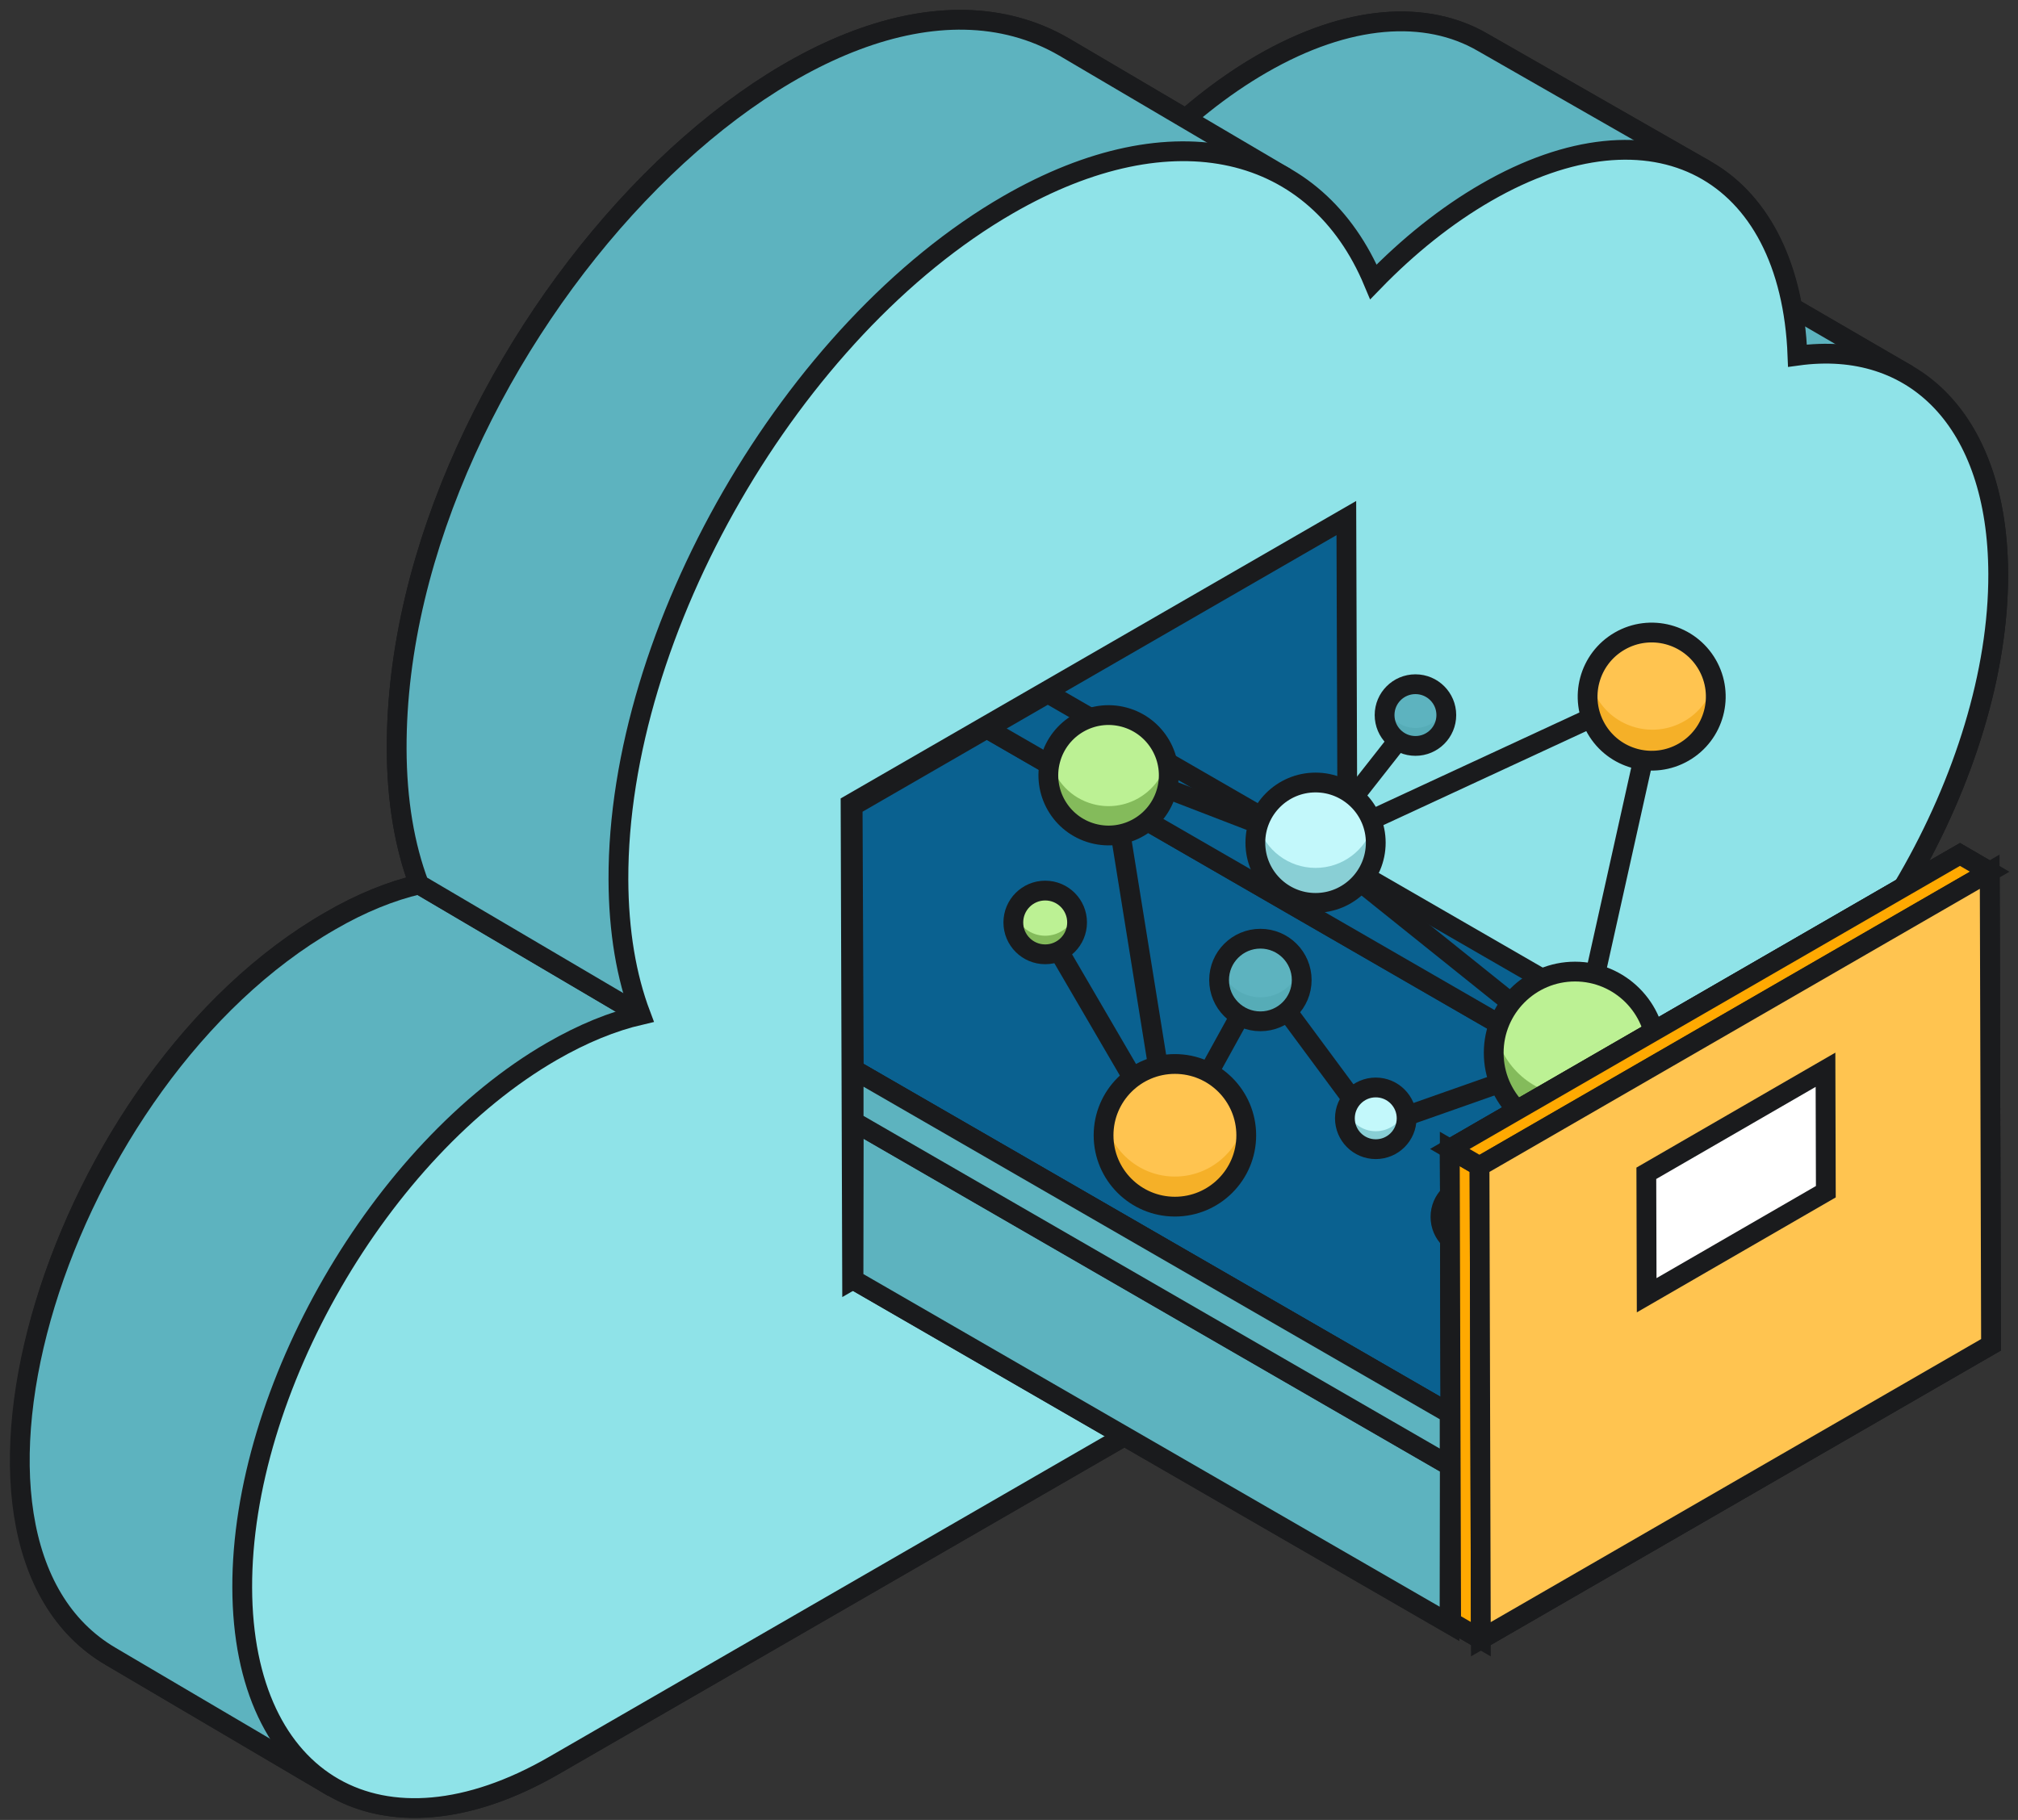 <svg width="102" height="92" viewBox="0 0 102 92" fill="none" xmlns="http://www.w3.org/2000/svg">
  <rect x="0" y="0" width="102" height="92" fill="#333333" stroke="none"/>
  <path
    d="M96.315 18.92C96.35 18.93 96.396 18.922 96.426 18.939L90.574 15.538C89.963 12.192 88.387 9.799 86.143 8.56C86.161 8.569 86.178 8.568 86.197 8.579L74.944 2.139C72.089 0.481 68.135 0.715 63.77 3.235C62.449 3.998 61.169 4.94 59.944 6.002L53.792 2.379C41.364 -4.843 19.992 17.677 20.05 37.854C20.057 40.484 20.453 42.778 21.18 44.704L32.389 51.304C32.386 51.305 32.384 51.306 32.382 51.307L21.177 44.71C19.753 45.045 18.244 45.653 16.694 46.553C2.89 54.478 -4.245 78.006 5.61 83.743L16.819 90.343C16.787 90.324 16.784 90.307 16.756 90.288C19.616 91.996 23.595 91.79 27.995 89.25L85.336 56.145C94.019 51.131 101.028 38.991 101 29.013C100.986 24 99.185 20.533 96.315 18.92Z"
    fill="#5DB3BF" stroke="#1A1B1D" />
  <path
    d="M32.387 51.309C30.962 51.644 36.578 56.006 35.028 56.907C29.517 60.07 35.558 70.28 32.75 76.817C31.158 80.588 27.101 79.22 27.122 82.865C27.122 87.81 14.012 88.708 16.819 90.342L5.61 83.742C-4.391 77.92 3.055 54.383 16.694 46.553C18.244 45.652 19.753 45.044 21.177 44.709L32.387 51.309Z"
    fill="#5DB3BF" stroke="#1A1B1D" />
  <path
    d="M88.77 14.491L96.426 18.94C94.862 18.031 87.214 26.693 85.101 26.983L83.198 13.532C85.311 13.241 87.206 13.582 88.77 14.491Z"
    fill="#5DB3BF" stroke="#1A1B1D" />
  <path
    d="M74.944 2.14L86.197 8.58C83.343 6.921 83.818 28.251 79.453 30.771C77.442 31.932 71.041 12.541 69.281 14.355L58.073 7.755C59.832 5.941 61.759 4.397 63.77 3.236C68.135 0.716 72.089 0.481 74.944 2.14Z"
    fill="#5DB3BF" stroke="#1A1B1D" />
  <path
    d="M53.792 2.379C41.364 -4.843 19.992 17.677 20.05 37.854C20.057 40.484 20.453 42.778 21.18 44.704L32.389 51.304C31.661 49.378 44.741 57.087 44.734 54.457C44.698 41.914 53.505 26.66 64.421 20.358C69.91 17.189 61.409 6.893 65 8.979L53.792 2.379Z"
    fill="#5DB3BF" stroke="#1A1B1D" />
  <path
    d="M50.945 10.354C59.351 5.501 66.553 7.393 69.421 14.247C71.18 12.433 73.106 10.889 75.118 9.728C83.579 4.843 90.494 8.546 90.854 17.98C96.771 17.166 100.978 21.299 101 29.013C101.028 38.99 94.019 51.131 85.336 56.144L27.995 89.25C19.326 94.255 12.271 90.234 12.243 80.257C12.214 70.279 19.224 58.155 27.893 53.15C29.446 52.253 30.959 51.635 32.389 51.304C31.661 49.377 31.266 47.084 31.258 44.454C31.223 31.91 40.029 16.656 50.945 10.354Z"
    fill="#8FE3E8" stroke="#1A1B1D" />
  <path d="M42.992 40.65L68.051 26.189L68.13 50.23L43.07 64.704L42.992 40.65Z"
    fill="#0A6190" stroke="#1A1B1D" />
  <path
    d="M49.883 36.827L43.097 40.745L43.154 54.071L74.373 72.089L92.615 61.491L49.883 36.827Z"
    fill="#0A6190" stroke="#1A1B1D" />
  <path d="M95.682 59.709L52.96 35.051L49.883 36.828L92.614 61.491L95.682 59.709Z"
    fill="#0A6190" stroke="#1A1B1D" />
  <path
    d="M73.273 74.089L73.272 71.456L43.147 54.069L43.147 56.699L43.153 56.703L43.14 64.694L73.267 82.088L73.28 74.093L73.273 74.089Z"
    fill="#5DB3BF" stroke="#1A1B1D" />
  <path d="M73.28 74.094L73.267 82.088L43.14 64.695L43.153 56.7L73.28 74.094Z"
    fill="#5DB3BF" stroke="#1A1B1D" />
  <path d="M73.272 71.456L43.147 54.069L43.147 56.699L73.273 74.093L73.272 71.456Z"
    fill="#5DB3BF" stroke="#1A1B1D" />
  <path
    d="M96.415 62.339C96.436 63.218 95.828 64.266 95.053 64.706C94.55 64.999 94.131 64.916 93.9 64.601C93.963 64.664 94.005 64.769 94.089 64.811L93.481 64.434C93.23 64.308 93.083 63.994 93.083 63.554C93.083 62.695 93.691 61.626 94.445 61.186C94.822 60.977 95.178 60.956 95.409 61.102L96.016 61.459C96.268 61.605 96.415 61.919 96.415 62.339Z"
    fill="#FFA901" stroke="#1A1B1D" />
  <path
    d="M83.739 68.708C83.99 68.854 84.137 69.168 84.137 69.588C84.137 70.468 83.529 71.515 82.775 71.955C82.335 72.207 81.958 72.186 81.707 71.955C81.728 71.997 81.769 72.039 81.811 72.06L81.204 71.683C80.952 71.557 80.806 71.243 80.806 70.803C80.785 69.944 81.413 68.875 82.168 68.435C82.545 68.226 82.88 68.205 83.131 68.351L83.739 68.708Z"
    fill="#FFA901" stroke="#1A1B1D" />
  <path
    d="M95.418 61.099C95.17 60.955 94.826 60.975 94.447 61.194C93.69 61.631 93.078 62.691 93.08 63.561C93.082 63.994 93.234 64.298 93.479 64.441L94.086 64.807C93.841 64.664 93.688 64.36 93.687 63.927C93.685 63.057 94.296 61.997 95.053 61.56C95.433 61.341 95.777 61.321 96.025 61.465L95.418 61.099Z"
    fill="#BCF194" stroke="#1A1B1D" />
  <path
    d="M95.053 61.56C95.81 61.124 96.422 61.477 96.424 62.346C96.427 63.22 95.819 64.273 95.062 64.71C94.305 65.147 93.689 64.801 93.687 63.927C93.684 63.057 94.296 61.998 95.053 61.56Z"
    fill="#6FA646" stroke="#1A1B1D" />
  <path
    d="M83.135 68.348C82.886 68.204 82.543 68.224 82.163 68.443C81.406 68.88 80.795 69.94 80.797 70.81C80.798 71.243 80.951 71.547 81.196 71.69L81.803 72.056C81.557 71.913 81.405 71.609 81.404 71.176C81.401 70.306 82.013 69.246 82.77 68.809C83.15 68.59 83.493 68.57 83.741 68.714L83.135 68.348Z"
    fill="#6FA646" stroke="#1A1B1D" />
  <path
    d="M82.77 68.809C83.527 68.372 84.139 68.725 84.141 69.594C84.144 70.468 83.536 71.522 82.779 71.959C82.022 72.395 81.406 72.049 81.404 71.175C81.401 70.305 82.013 69.246 82.77 68.809Z"
    fill="#FFA901" stroke="#1A1B1D" />
  <path
    d="M98.881 64.026L96.043 62.387L95.906 62.306C95.768 62.26 95.595 62.283 95.4 62.398C94.94 62.663 94.584 63.295 94.584 63.812C94.584 64.053 94.665 64.237 94.802 64.329C97.197 65.712 96.37 65.234 96.549 65.338C96.902 65.542 96.902 66.051 96.55 66.255L88.169 71.124C87.79 71.342 87.055 71.342 86.675 71.124L83.746 69.438L83.608 69.358C83.597 69.358 83.597 69.358 83.585 69.358C83.447 69.312 83.286 69.347 83.103 69.45C82.643 69.714 82.287 70.346 82.287 70.863C82.287 71.036 82.333 71.185 82.413 71.288V71.3C82.448 71.335 82.471 71.346 82.505 71.369C82.715 71.49 85.736 73.233 85.526 73.112C86.078 73.422 86.744 73.583 87.422 73.583C88.1 73.583 88.778 73.422 89.318 73.112L98.904 67.542C99.605 67.129 100.007 66.497 100.007 65.796C100.007 65.083 99.605 64.44 98.881 64.026Z"
    fill="#FFC450" stroke="#1A1B1D" />
  <path
    d="M59.149 57.743L56.091 38.751L66.48 42.756M59.149 57.743L63.763 49.374L69.41 57.004L79.718 53.374M59.149 57.743L52.813 46.877M66.48 42.756L79.718 53.374M66.48 42.756L83.878 34.693L79.718 53.374M66.48 42.756L71.501 36.365M79.718 53.374L74.428 61.516"
    stroke="#1A1B1D" />
  <circle cx="56.032" cy="39.192" r="3.043" transform="rotate(105 56.032 39.192)"
    fill="#BCF194" />
  <path opacity="0.5" fill-rule="evenodd" clip-rule="evenodd"
    d="M53.08 38.451C52.676 40.059 53.637 41.7 55.244 42.13C56.867 42.565 58.536 41.602 58.971 39.979C59.11 39.459 59.106 38.935 58.983 38.448C58.979 38.464 58.975 38.48 58.971 38.495C58.536 40.119 56.867 41.082 55.244 40.647C54.14 40.351 53.342 39.485 53.08 38.451Z"
    fill="#4D8622" />
  <circle cx="56.032" cy="39.192" r="3.043" transform="rotate(105 56.032 39.192)"
    stroke="#1A1B1D" />
  <circle cx="59.386" cy="57.392" r="3.606" transform="rotate(90 59.386 57.392)"
    fill="#FFC450" />
  <path opacity="0.5" fill-rule="evenodd" clip-rule="evenodd"
    d="M55.861 56.632C56.21 58.258 57.656 59.477 59.386 59.477C61.116 59.477 62.562 58.258 62.911 56.632C62.964 56.877 62.992 57.132 62.992 57.393C62.992 59.385 61.378 60.999 59.386 60.999C57.395 60.999 55.78 59.385 55.78 57.393C55.78 57.132 55.808 56.877 55.861 56.632Z"
    fill="#EC9C00" />
  <circle cx="59.386" cy="57.392" r="3.606" transform="rotate(90 59.386 57.392)"
    stroke="#1A1B1D" />
  <circle cx="83.485" cy="35.215" r="3.239" transform="rotate(60 83.485 35.215)"
    fill="#FFC450" />
  <path opacity="0.5" fill-rule="evenodd" clip-rule="evenodd"
    d="M80.715 35.267C81.609 36.816 83.59 37.347 85.14 36.453C85.91 36.008 86.428 35.295 86.645 34.5C86.951 35.847 86.364 37.293 85.105 38.02C83.555 38.914 81.575 38.384 80.68 36.834C80.23 36.055 80.141 35.167 80.36 34.363C80.431 34.673 80.548 34.977 80.715 35.267Z"
    fill="#EC9C00" />
  <circle cx="83.485" cy="35.215" r="3.239" transform="rotate(60 83.485 35.215)"
    stroke="#1A1B1D" />
  <circle cx="66.495" cy="42.6" r="3.043" transform="rotate(90 66.495 42.6)"
    fill="#C3F8FB" />
  <path opacity="0.5" fill-rule="evenodd" clip-rule="evenodd"
    d="M63.583 41.716C63.962 42.965 65.123 43.874 66.496 43.874C67.868 43.874 69.029 42.965 69.408 41.716C69.493 41.996 69.538 42.293 69.538 42.601C69.538 44.281 68.176 45.644 66.496 45.644C64.815 45.644 63.453 44.281 63.453 42.601C63.453 42.293 63.498 41.996 63.583 41.716Z"
    fill="#51A6B1" />
  <circle cx="66.495" cy="42.6" r="3.043" transform="rotate(90 66.495 42.6)"
    stroke="#1A1B1D" />
  <circle cx="63.707" cy="49.541" r="2.088" transform="rotate(90 63.707 49.541)"
    fill="#5DB3BF" />
  <path opacity="0.5" fill-rule="evenodd" clip-rule="evenodd"
    d="M61.709 48.934C61.969 49.791 62.765 50.414 63.707 50.414C64.649 50.414 65.445 49.791 65.705 48.934C65.763 49.126 65.795 49.329 65.795 49.541C65.795 50.694 64.86 51.628 63.707 51.628C62.554 51.628 61.62 50.694 61.62 49.541C61.62 49.329 61.651 49.126 61.709 48.934Z"
    fill="#51A6B1" />
  <circle cx="63.707" cy="49.541" r="2.088" transform="rotate(90 63.707 49.541)"
    stroke="#1A1B1D" />
  <circle cx="52.83" cy="46.631" r="1.611" transform="rotate(90 52.83 46.631)"
    fill="#BCF194" />
  <path opacity="0.5" fill-rule="evenodd" clip-rule="evenodd"
    d="M51.288 46.161C51.489 46.822 52.104 47.303 52.83 47.303C53.557 47.303 54.172 46.822 54.372 46.161C54.417 46.309 54.441 46.467 54.441 46.63C54.441 47.52 53.72 48.241 52.83 48.241C51.941 48.241 51.219 47.52 51.219 46.63C51.219 46.467 51.243 46.309 51.288 46.161Z"
    fill="#4D8622" />
  <circle cx="52.83" cy="46.631" r="1.611" transform="rotate(90 52.83 46.631)"
    stroke="#1A1B1D" />
  <circle cx="69.538" cy="56.533" r="1.56" transform="rotate(90 69.538 56.533)"
    fill="#C3F8FB" />
  <path opacity="0.5" fill-rule="evenodd" clip-rule="evenodd"
    d="M68.046 56.079C68.24 56.719 68.835 57.185 69.538 57.185C70.242 57.185 70.837 56.719 71.031 56.079C71.075 56.223 71.098 56.375 71.098 56.532C71.098 57.394 70.4 58.092 69.538 58.092C68.677 58.092 67.979 57.394 67.979 56.532C67.979 56.375 68.002 56.223 68.046 56.079Z"
    fill="#51A6B1" />
  <circle cx="69.538" cy="56.533" r="1.56" transform="rotate(90 69.538 56.533)"
    stroke="#1A1B1D" />
  <circle cx="74.368" cy="61.517" r="1.56" transform="rotate(90 74.368 61.517)"
    fill="#5DB3BF" />
  <path opacity="0.5" fill-rule="evenodd" clip-rule="evenodd"
    d="M72.875 61.062C73.069 61.703 73.664 62.169 74.367 62.169C75.071 62.169 75.666 61.703 75.86 61.062C75.904 61.206 75.927 61.358 75.927 61.516C75.927 62.377 75.229 63.075 74.367 63.075C73.506 63.075 72.808 62.377 72.808 61.516C72.808 61.358 72.831 61.206 72.875 61.062Z"
    fill="#51A6B1" />
  <circle cx="74.368" cy="61.517" r="1.56" transform="rotate(90 74.368 61.517)"
    stroke="#1A1B1D" />
  <circle cx="71.544" cy="36.148" r="1.56" transform="rotate(90 71.544 36.148)"
    fill="#5DB3BF" />
  <path opacity="0.5" fill-rule="evenodd" clip-rule="evenodd"
    d="M70.051 35.695C70.245 36.336 70.84 36.801 71.543 36.801C72.247 36.801 72.842 36.336 73.036 35.695C73.08 35.839 73.103 35.991 73.103 36.149C73.103 37.01 72.405 37.709 71.543 37.709C70.682 37.709 69.984 37.01 69.984 36.149C69.984 35.991 70.007 35.839 70.051 35.695Z"
    fill="#51A6B1" />
  <circle cx="71.544" cy="36.148" r="1.56" transform="rotate(90 71.544 36.148)"
    stroke="#1A1B1D" />
  <circle cx="79.61" cy="53.225" r="4.11" transform="rotate(90 79.61 53.225)" fill="#BCF194" />
  <path opacity="0.5" fill-rule="evenodd" clip-rule="evenodd"
    d="M75.501 53.225C75.501 55.495 77.341 57.335 79.61 57.335C81.88 57.335 83.72 55.495 83.72 53.225C83.72 52.895 83.681 52.575 83.608 52.268C83.177 54.076 81.55 55.42 79.61 55.42C77.67 55.42 76.044 54.076 75.613 52.269C75.54 52.575 75.501 52.896 75.501 53.225Z"
    fill="#4D8622" />
  <circle cx="79.61" cy="53.225" r="4.11" transform="rotate(90 79.61 53.225)" stroke="#1A1B1D" />
  <path
    d="M100.569 44.066L99.067 43.193L73.28 58.081L73.348 81.993L74.85 82.866L100.637 67.979L100.569 44.066Z"
    fill="#FFC450" stroke="#1A1B1D" />
  <path
    d="M100.569 44.066L99.067 43.193L73.28 58.081L73.348 81.993L74.85 82.866L100.637 67.978L100.569 44.066Z"
    fill="#FFC450" stroke="#1A1B1D" />
  <path d="M74.85 82.866L73.348 81.993L73.28 58.081L74.783 58.954L74.85 82.866Z"
    fill="#FFA901" stroke="#1A1B1D" />
  <path d="M74.783 58.955L73.28 58.082L99.067 43.194L100.569 44.067L74.783 58.955Z"
    fill="#FFA901" stroke="#1A1B1D" />
  <path d="M100.569 44.067L100.637 67.98L74.85 82.867L74.783 58.955L100.569 44.067Z"
    fill="#FFC450" stroke="#1A1B1D" />
  <path d="M92.287 60.243L83.231 65.477L83.214 59.312L92.27 54.078L92.287 60.243Z"
    fill="white" stroke="#1A1B1D" />
</svg>